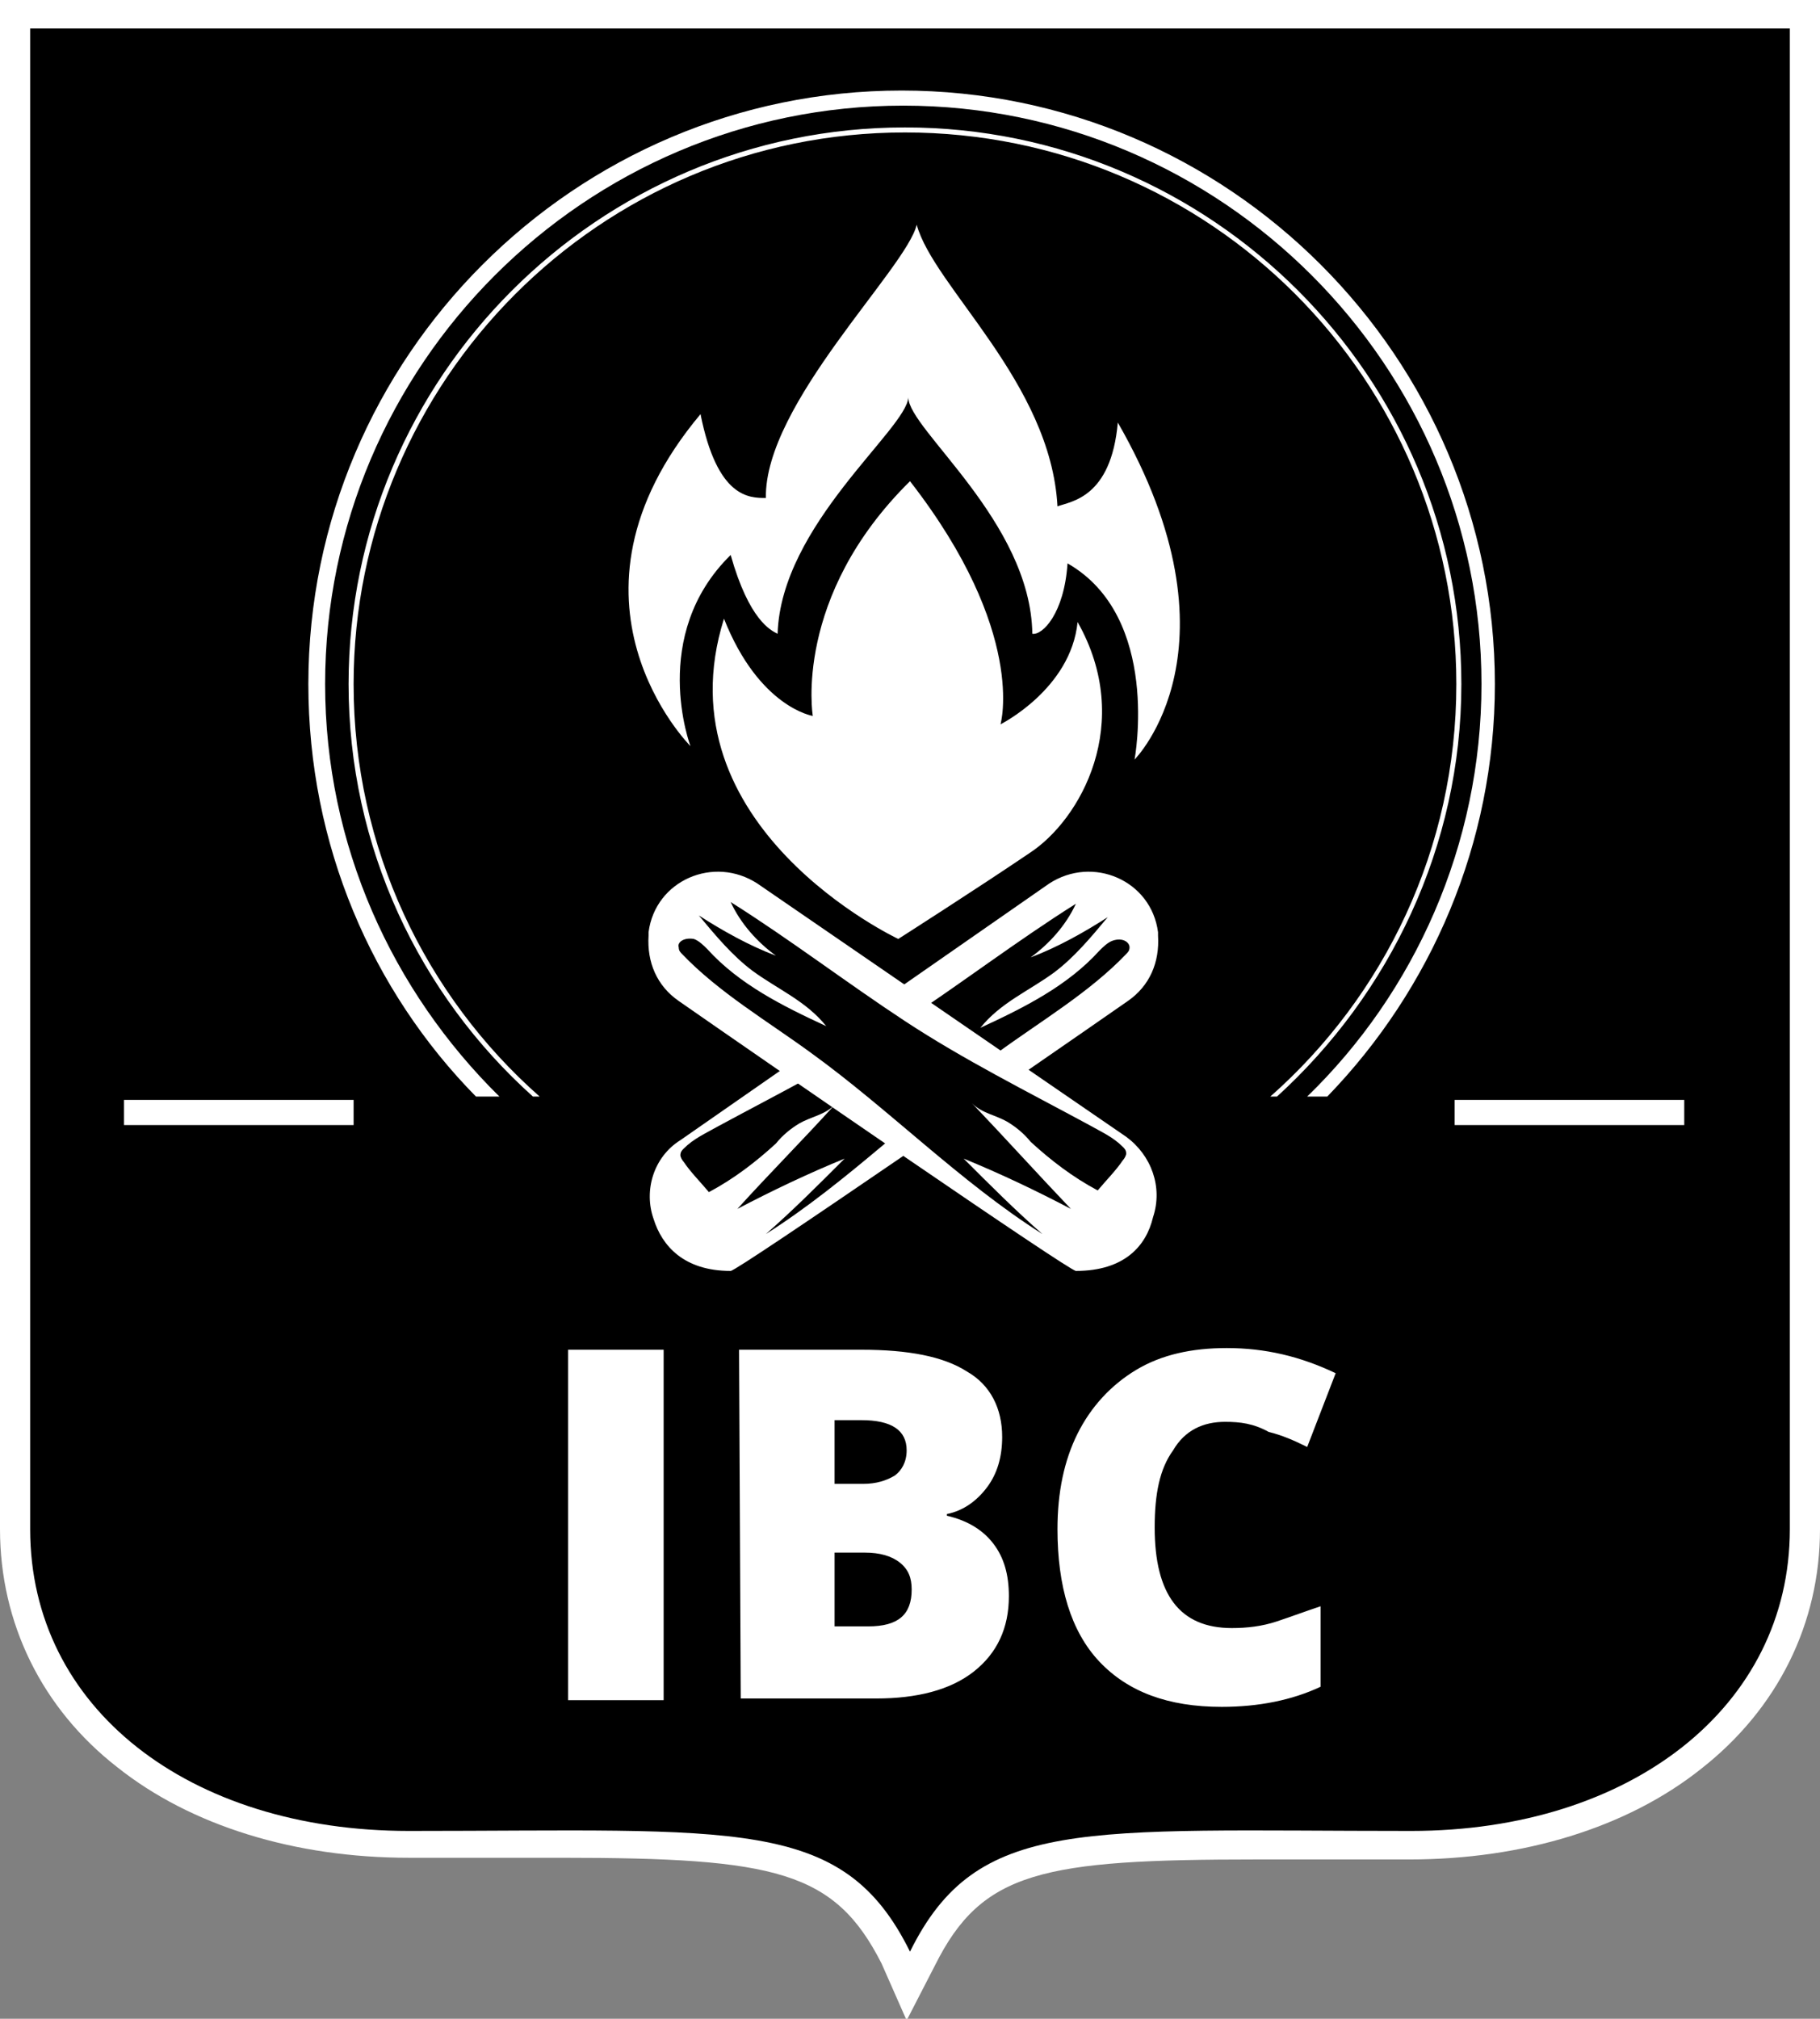 <svg id="Layer_1" xmlns="http://www.w3.org/2000/svg" viewBox="0 0 108.6 120.4"><rect x="0" y="0" width="108.6" height="120.4" fill="#808080" stroke="none"/><style>.st0{fill:#fff}</style><path class="st0" d="M52.6 117.1c-2.8-5.5-6.3-6.3-19.1-6.3h-9.1c-6.8 0-13-1.9-17.4-5.4-4.5-3.5-7-8.6-7-14.2V0h108.6v91.2c0 5.6-2.5 10.7-7.1 14.3-4.4 3.5-10.6 5.4-17.4 5.4H75c-12.8 0-16.4.7-19.2 6.3l-1.7 3.3-1.5-3.4z"/><path d="M106.8 1.7v89.5c0 10.6-9.5 18-22.6 18-19.6 0-25.9-.9-29.9 7.2-4-8.1-10.3-7.2-29.9-7.2-13.1 0-22.6-7.3-22.6-18V1.7h105z"/><path class="st0" d="M53.6 56s-14.3-6.7-10.4-19.1c2.1 5.3 5.3 5.8 5.3 5.8s-1.2-7.1 5.8-14c7 9 5.4 14.5 5.4 14.5s4.2-2.1 4.6-6.1c3.4 6 .2 11.8-2.9 13.8-3.1 2.1-7.8 5.1-7.8 5.1"/><path class="st0" d="M41.2 44.5s-8.7-8.7.6-19.8c1 5 2.9 5 3.9 5-.1-5.6 8.4-13.7 9-16.3 1 3.7 8 9.4 8.4 16.8.8-.3 3.2-.5 3.6-5 7.7 13.4 1 20.1 1 20.1s1.6-8.5-4-11.7c-.2 3-1.5 4.3-2.1 4.2-.1-6.7-7.4-12.2-7.4-14.1-.1 1.9-7.6 7.6-7.8 14.1-.4-.2-1.7-.8-2.8-4.7-4.9 4.8-2.4 11.4-2.4 11.4zM7.4 65.6h13.7v1.5H7.4zm79.4 0h13.7v1.5H86.8zM43.6 75.8c.4 0 18.1-12.2 23.7-16.1 1.3-.9 1.9-2.3 1.8-3.9v-.2c-.4-3.1-3.9-4.6-6.5-2.9L40.6 68c-1.6 1-2.2 3-1.6 4.7.5 1.6 1.8 3.1 4.6 3.1z"/><path d="M67.4 56.5c0 .2-.1.3-.2.4-2.2 2.3-5.1 4-7.7 5.9-4.7 3.4-8.9 7.7-13.8 10.8 1.6-1.4 3.1-2.9 4.7-4.5-2.2.9-4.3 1.9-6.4 3 1.9-2.1 3.9-4.1 5.8-6.2-.6.6-1.4.7-2.1 1.1-.5.3-1 .7-1.4 1.2-1.2 1.1-2.5 2.1-4 2.9-.5-.6-1.1-1.2-1.5-1.8-.1-.1-.2-.3-.2-.4 0-.2.1-.3.2-.4.6-.6 1.3-.9 2-1.3 3.7-2 7.5-3.9 11-6.2s6.9-4.9 10.4-7.1c-.6 1.3-1.6 2.4-2.7 3.2 1.6-.6 3.2-1.5 4.6-2.4-1 1.2-2 2.4-3.2 3.3-1.5 1.1-3.2 1.8-4.4 3.3 2.6-1.2 5.2-2.5 7.1-4.6.2-.2.5-.5.8-.6.6-.2 1 .1 1 .4z"/><path class="st0" d="M64.2 75.8c-.4 0-18.1-12.2-23.7-16.1-1.3-.9-1.9-2.3-1.8-3.9v-.2c.4-3.1 3.9-4.6 6.5-2.9l22 15.1c1.5 1.1 2.2 3 1.6 4.8-.4 1.7-1.7 3.2-4.6 3.2z"/><path d="M40.5 56.5c0 .2.1.3.2.4 2.2 2.3 5.1 4 7.7 5.9 4.7 3.4 8.9 7.7 13.8 10.8-1.6-1.4-3.1-2.9-4.7-4.5 2.2.9 4.3 1.9 6.4 3-2-2.1-3.9-4.2-5.9-6.3.6.6 1.4.7 2.1 1.1.5.3 1 .7 1.4 1.2 1.2 1.1 2.5 2.1 4 2.9.5-.6 1.1-1.2 1.5-1.8.1-.1.2-.3.2-.4 0-.2-.1-.3-.2-.4-.6-.6-1.3-.9-2-1.3-3.7-2-7.5-3.9-11-6.2s-6.9-4.9-10.4-7.1c.6 1.3 1.6 2.4 2.7 3.2-1.6-.6-3.2-1.5-4.6-2.4 1 1.2 2 2.4 3.2 3.3 1.5 1.1 3.2 1.8 4.4 3.3-2.6-1.2-5.2-2.5-7.1-4.6-.2-.2-.5-.5-.8-.6-.6-.1-1 .2-.9.5z"/><path class="st0" d="M39.5 70.7c.2-.3.6-.4.9-.3.3.1.6.3.9.5.4.4.7.9.7 1.4-.4-.2-.7-.3-1.1-.5.1.5.2 1 .4 1.6-.3.1-.7-.1-.9-.3-.2-.2-.4-.5-.6-.8-.2-.2-.3-.5-.4-.8-.1-.2-.1-.5.1-.8zm28.8 0c-.2-.3-.6-.4-.9-.3s-.6.3-.9.5c-.4.4-.7.9-.7 1.4.4-.2.7-.3 1.1-.5-.1.5-.2 1-.4 1.6.3.1.7-.1.9-.3.2-.2.4-.5.6-.8.2-.2.3-.5.4-.8.1-.2.1-.5-.1-.8zm-38.5-5.3c-6.4-6.3-10.4-15-10.4-24.6 0-19 15.5-34.5 34.5-34.5s34.5 15.5 34.5 34.5c0 9.6-4 18.4-10.4 24.6h1.2c6.2-6.4 10-15.1 10-24.6 0-19.5-15.9-35.4-35.4-35.4S18.4 21.3 18.4 40.8c0 9.6 3.8 18.3 10 24.6h1.4z"/><path class="st0" d="M31.8 65.4h.4c-6.8-6-11.1-14.8-11.1-24.6C21.1 22.7 35.8 7.9 54 7.9s32.9 14.7 32.9 32.9c0 9.8-4.3 18.6-11.1 24.6h.4c6.7-6.1 11-14.9 11-24.6C87.2 22.5 72.3 7.6 54 7.6S20.8 22.5 20.8 40.8c0 9.7 4.2 18.5 11 24.6zm2.1 36V80.5h5.7v20.9h-5.7zm10.2-20.9h7.3c2.8 0 4.9.4 6.3 1.3 1.4.8 2.1 2.2 2.1 3.9 0 1.2-.3 2.2-.9 3-.6.8-1.4 1.4-2.4 1.6v.1c1.3.3 2.2.9 2.8 1.7.6.8.9 1.8.9 3.1 0 1.9-.7 3.4-2.1 4.5s-3.4 1.6-5.8 1.6h-8.1l-.1-20.8zm5.7 8h1.7c.8 0 1.4-.2 1.9-.5.4-.3.7-.8.7-1.5 0-1.2-.9-1.8-2.7-1.8h-1.6v3.8zm0 4.1V97h2c1.8 0 2.6-.7 2.6-2.2 0-.7-.2-1.2-.7-1.6s-1.2-.6-2.1-.6h-1.8zm23.3-7.8c-1.3 0-2.4.5-3.1 1.7-.8 1.1-1.1 2.6-1.1 4.6 0 4 1.5 6 4.6 6 .9 0 1.8-.1 2.7-.4.9-.3 1.7-.6 2.6-.9v4.8c-1.7.8-3.7 1.2-5.9 1.2-3.2 0-5.6-.9-7.3-2.7-1.7-1.8-2.5-4.5-2.5-7.9 0-2.2.4-4.1 1.2-5.7.8-1.6 2-2.9 3.5-3.8s3.3-1.3 5.4-1.3c2.3 0 4.4.5 6.5 1.5L78 86.3c-.8-.4-1.5-.7-2.3-.9-.9-.5-1.7-.6-2.6-.6z"/></svg>